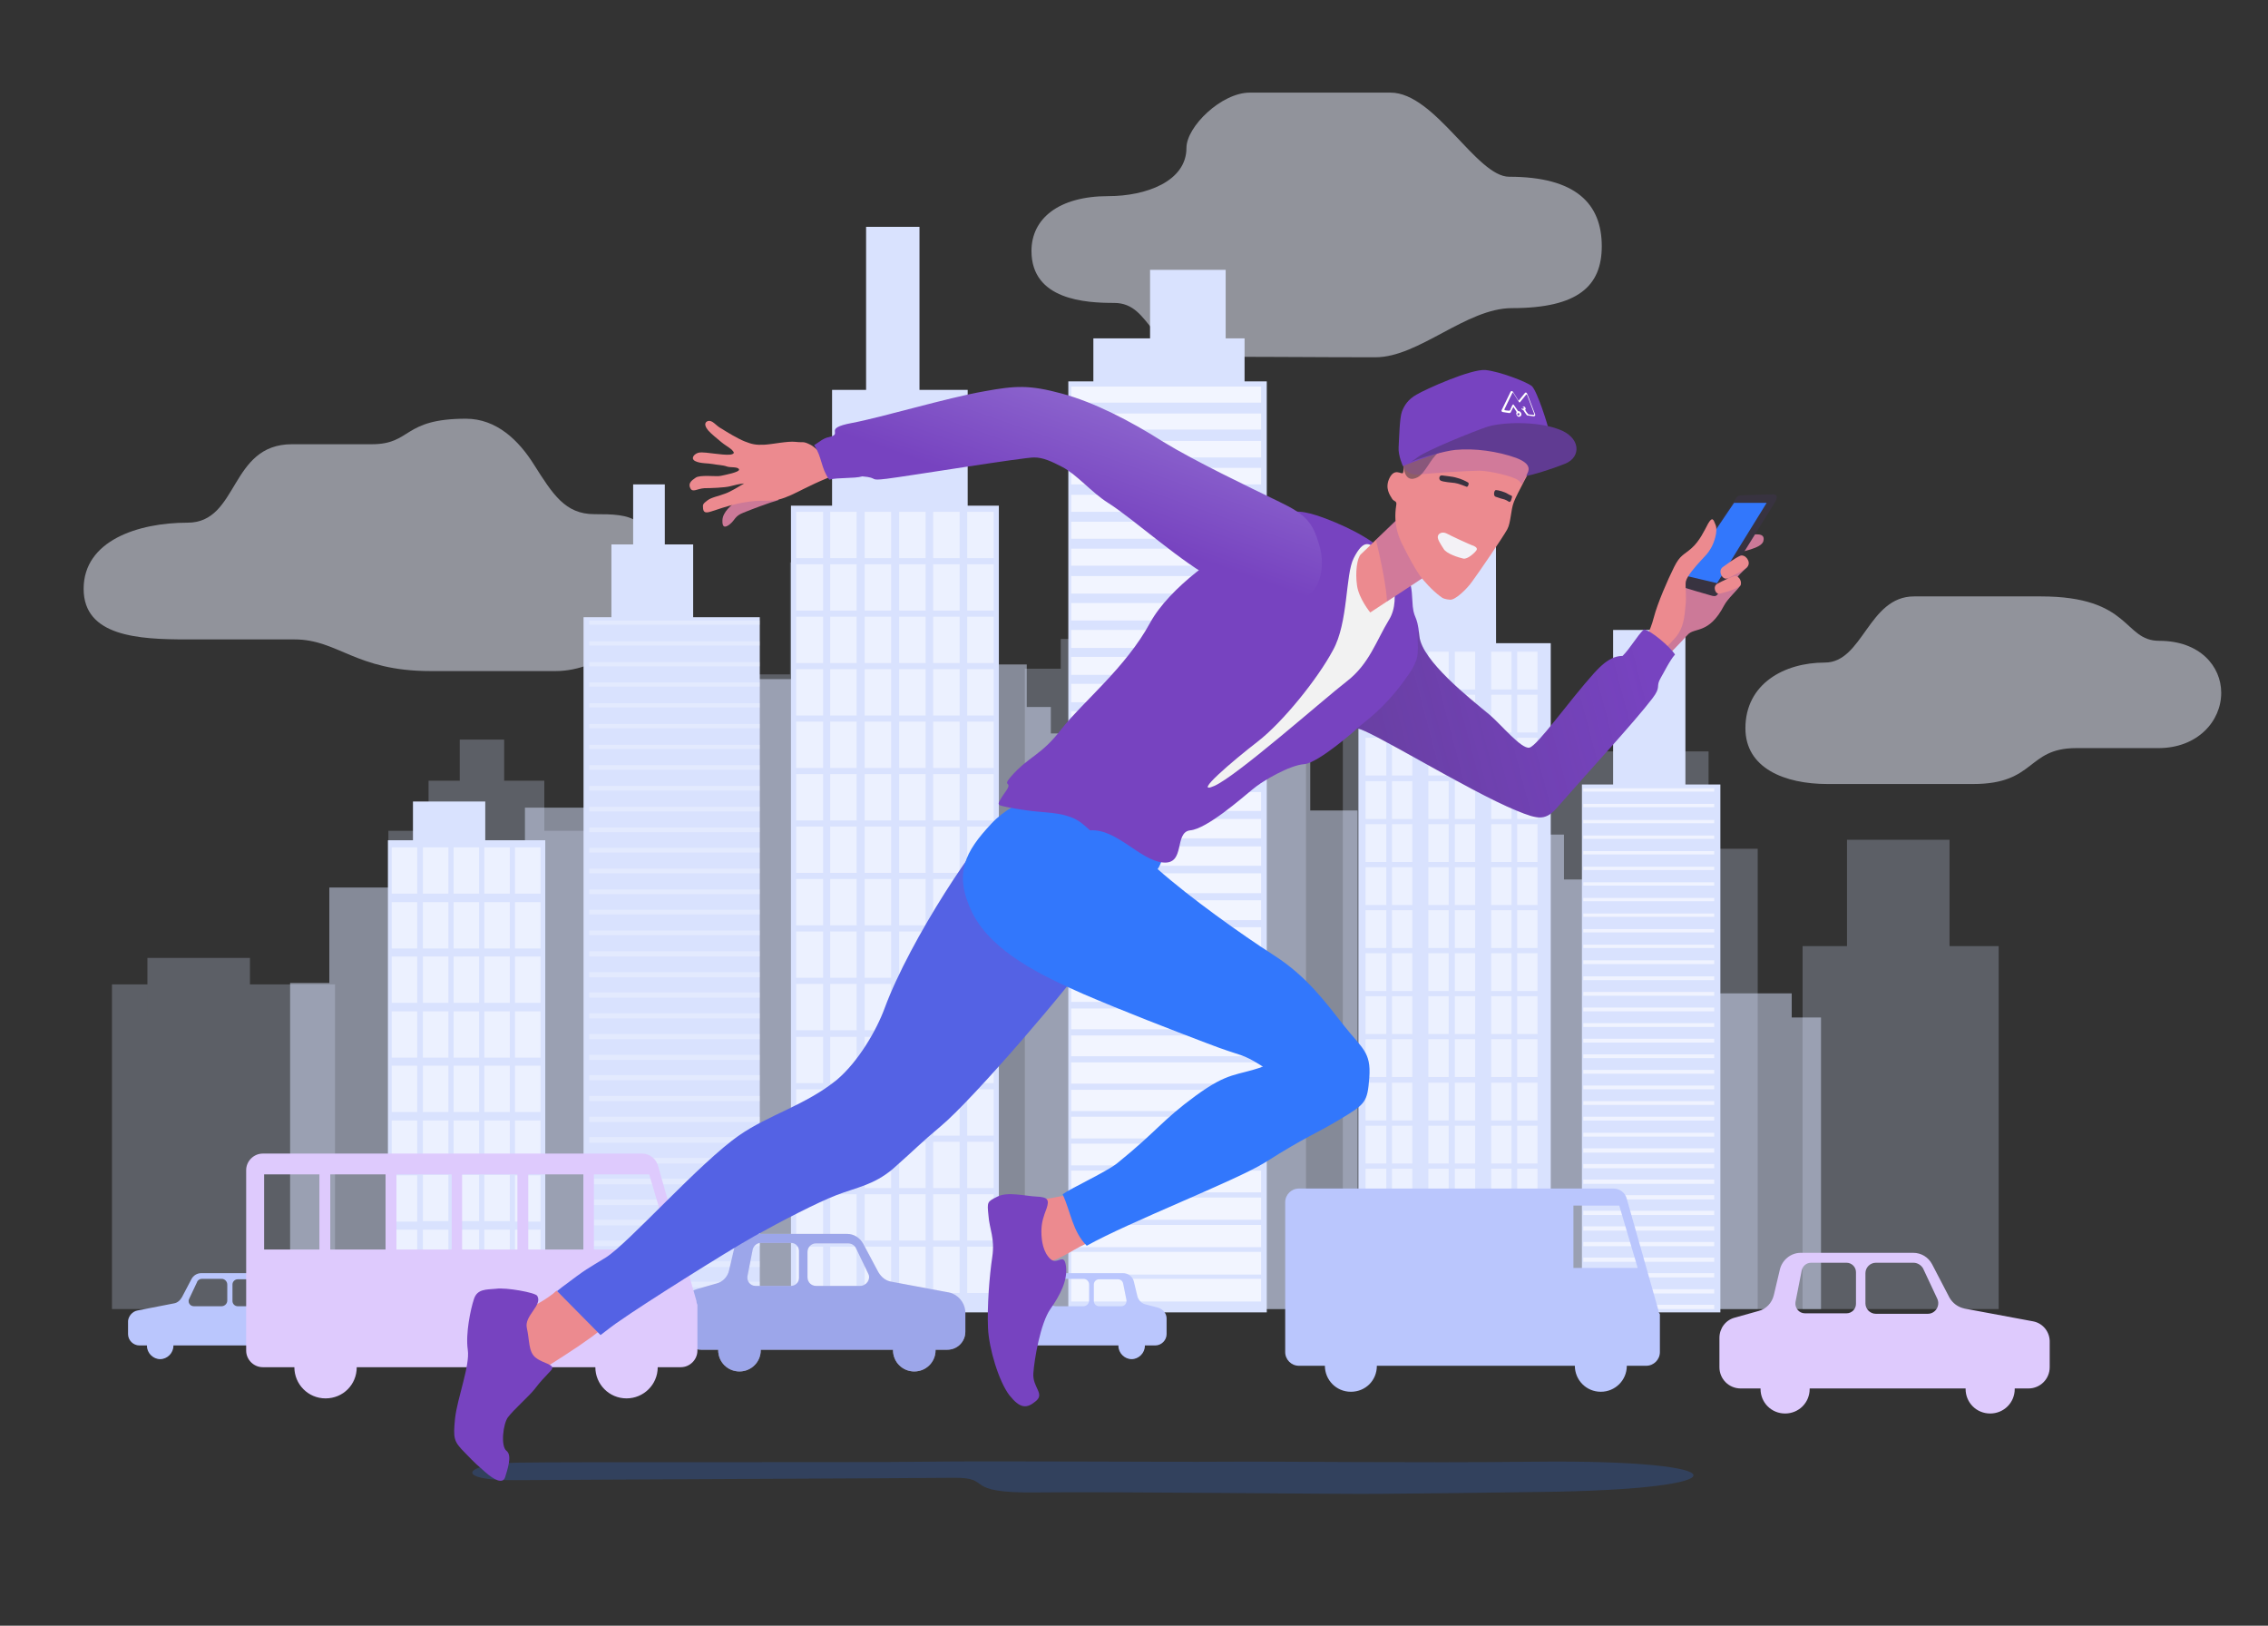 <?xml version="1.0" encoding="utf-8"?>
<!-- Generator: Adobe Illustrator 21.0.2, SVG Export Plug-In . SVG Version: 6.00 Build 0)  -->
<svg version="1.1" id="order_x5F_complited" xmlns="http://www.w3.org/2000/svg" xmlns:xlink="http://www.w3.org/1999/xlink"
	 x="0px" y="0px" width="480px" height="344px" viewBox="0 0 480 344" style="enable-background:new 0 0 480 344;"
	 xml:space="preserve">
<rect x="0" y="0" width="480" height="344" fill="#333333" stroke="none"/>
<style type="text/css">
	.st0{display:none;opacity:0.51;}
	.st1{display:inline;fill:#ECF0FE;}
	.st2{display:inline;}
	.st3{fill:#ECF0FE;}
	.st4{opacity:0.51;fill:#ECF0FE;enable-background:new    ;}
	.st5{opacity:0.25;}
	.st6{fill:#D8E2FE;}
	.st7{opacity:0.5;}
	.st8{fill:#D9E2FE;}
	.st9{fill:#FFFFFF;}
	.st10{opacity:0.26;}
	.st11{opacity:0.66;}
	.st12{opacity:0.6;}
	.st13{fill:#BAC6FD;}
	.st14{fill:#F2F2F2;}
	.st15{opacity:0.31;fill:#7743C0;enable-background:new    ;}
	.st16{opacity:0.31;fill:#3277FC;enable-background:new    ;}
	.st17{fill:#DECAFD;}
	.st18{opacity:0.21;fill:#3277FC;enable-background:new    ;}
	.st19{display:none;fill:#383340;}
	.st20{fill:#EC8A8F;}
	.st21{fill:#7743C0;}
	.st22{fill:#5462E4;}
	.st23{fill:#3277FC;}
	.st24{fill:#CC7998;}
	.st25{fill:#383340;}
	.st26{clip-path:url(#SVGID_2_);fill:#7743C0;}
	.st27{opacity:0.45;clip-path:url(#SVGID_4_);fill:url(#SVGID_5_);enable-background:new    ;}
	.st28{clip-path:url(#SVGID_7_);fill:#EC8A8F;}
	.st29{opacity:0.23;clip-path:url(#SVGID_9_);fill:#7743C0;enable-background:new    ;}
	.st30{fill:#8F5D66;}
	.st31{opacity:0.23;fill:#7743C0;enable-background:new    ;}
	.st32{fill:#603B92;}
	.st33{fill:#F3F1F6;}
	.st34{fill:url(#SVGID_10_);}
</style>
<g id="clouds">
	<g class="st0">
		<path class="st1" d="M6.1,139.2c6.9-8,19.7-3.9,23.9-15.6c4.4-12.3-8.4-17,5-29.6c10.2-9.6,87.7-21.2,88.8-2.8
			c0.5,9-18.4,6.5-13.9,18.8c3.8,10.4,23.1,4.4,27.7,13.7c0.9,1.7-0.1,3.8-1.9,4.4c-3.5,1.2-6.7,2.7-9.8,4.6
			c-2.4,1.5-1.9,5.2,0.8,5.9c0.1,0,0.2,0.1,0.2,0.1c11,0.2,22.9,10.6,3.2,12.7C107.3,153.7-17.7,166.4,6.1,139.2z"/>
		<g class="st2">
			<path class="st3" d="M7.1,140.2c6.1-6.4,16.7-4.8,22.1-12.1c2.2-3,3.3-6.8,3.2-10.5s-1.8-7.1-2.2-10.8
				c-1.5-15,21.2-18.3,31.5-20.3c14.7-2.9,30.2-4.8,45.2-3.1c4.4,0.5,10.9,1.2,14,4.8c5.1,5.8-4.9,8.7-8.5,11
				c-4.9,3.1-6.3,8.7-2.8,13.6c4.2,5.8,12.8,5.4,19.1,6.9c2,0.5,4,1.1,5.6,2.4c3.9,3.2-1.8,5.5-4.5,6.7c-3.1,1.5-8.2,3.5-6.9,7.9
				c1.9,6.3,13,2,15.8,8.2c2.1,4.8-11.6,5.2-15.2,5.5c-5.1,0.5-10.3,1-15.4,1.4c-14.2,1.2-28.4,2.2-42.6,2.7
				c-15.3,0.5-31,1-46.1-1.6C12.7,151.9-0.3,149,7.1,140.2c1.2-1.5-0.9-3.6-2.1-2.1c-16.5,19.4,32.5,19.6,40.8,19.7
				c28,0.3,56.2-1.9,84-5c4.1-0.5,15.1-2.1,11.9-8.9c-1.2-2.5-4.1-4.1-6.4-5.1c-1.6-0.7-3.2-1.2-4.9-1.5c-0.2,0-2.2-0.2-2.3-0.3
				c-4.3-3.4,5.4-6.6,6.5-7c7.8-3.1,4.8-9.9-1.9-12.4c-5.6-2.1-25.2-1.9-21.6-12.6c2-6,11.9-5.1,14.1-11.4c1.5-4.2-1.5-8-5-9.9
				c-5.2-2.8-11.6-3.4-17.3-3.7c-8.3-0.5-16.7,0.1-24.9,1c-9,1-17.9,2.5-26.7,4.8c-5.5,1.4-11.9,3-16.4,6.5
				c-3.5,2.8-6.8,7.2-7.3,11.8c-0.5,4.6,2.1,8.8,2.2,13.4c0.5,15.1-16.6,12.3-24.4,20.5C3.7,139.5,5.8,141.6,7.1,140.2z"/>
		</g>
	</g>
	<g class="st0">
		<path class="st1" d="M473.2,146.8c-4.6-6.3-15-2.1-18.2-7.7c-4.5-7.8,3.7-12.6-7-19.6c-8.1-5.3-62.5-3.8-60.9,8.8
			c0.7,6.2,13.4,2.2,11.8,11.2c-1.3,7.5-15.2,5.8-17.3,12.7c-0.4,1.3,0.5,2.6,1.8,2.8c2.5,0.4,4.9,1,7.3,1.9
			c1.8,0.7,1.9,3.3,0.1,4.1c-0.1,0-0.1,0.1-0.2,0.1c-4.8,0.9-9.3,4.7-8.4,7.1c0.6,1.8,6.1,1.9,7.8,2c11.8,0.2,82.6,1.1,85-16.5
			C475.3,151.6,474.7,148.8,473.2,146.8z"/>
		<g class="st2">
			<path class="st3" d="M474.3,145.7c-1.7-2-3.8-3.2-6.3-3.9c-3.2-0.8-7.3-0.3-10.2-2.1c-5.5-3.5-0.8-12.2-4.1-17.1
				c-4.8-7.2-14.8-7.3-22.5-7.5c-10.9-0.4-22.3,0.2-32.9,3c-4.7,1.2-14.6,4.4-12.5,11.2c1.3,4,5.9,3.9,9.1,5.4
				c4,1.8,2.7,6.1-0.6,8.1c-2.6,1.5-5.7,2.1-8.4,3.4c-3,1.4-8.4,5.5-4.8,9.1c1.8,1.8,10.3,1.4,7.1,4.9c-0.8,0.9-3.1,1.4-4,2.1
				c-1.1,0.8-2.2,1.8-2.8,3c-3.8,7.6,11.7,6.3,15.9,6.3c10.3,0,20.6-0.2,30.9-1c10.5-0.7,59.4-3.3,46.5-24.7c-1-1.6-3.6-0.1-2.6,1.5
				c10.4,17.1-34.6,19.5-42.8,20.1c-9.3,0.7-18.6,1-28,1c-3.1,0-6.1,0-9.2,0c-1.2,0-2.4,0-3.5-0.1c-1.9-0.1-3.6,0.2-3.9-1.6
				c-0.5-2.6,4.1-3.5,5.8-4.3c2.5-1.2,4.7-3.9,2-6.5c-2.1-1.9-10.6-2.1-7.4-6.1c1.5-1.9,5.7-2.5,7.9-3.3c3.4-1.3,6.8-3.2,7.5-7.1
				c0.7-3.4-0.8-6-3.9-7.5c-2.5-1.2-9.6-1.6-7.4-5.9c1.4-2.7,5.9-4,8.5-4.8c9.2-2.8,19.2-3.4,28.8-3.4c7.6,0,25.3-1.1,26.1,10
				c0.4,4.8-1.4,9.9,2.9,13.6c4.9,4.2,12.5,1,17,6.3C473.4,149.3,475.5,147.2,474.3,145.7z"/>
		</g>
	</g>
	<path class="st4" d="M369.4,154.1c0-9.4,8.2-13.9,16.8-13.9c8.1,0,9.2-14,18.9-14c8,0,19,0,26.8,0c19.3,0,17.4,9.4,25.1,9.4
		c8.6,0,13.1,5.4,13.1,11c0,6-5,11.7-13.3,11.7c-8,0-8.4,0-17.4,0c-10.5,0-8.5,7.6-21.8,7.6c-12.1,0-21.4,0-30.8,0
		C377.6,165.9,369.4,162.5,369.4,154.1z"/>
	<path class="st4" d="M98.6,88.6c-13.5,0-11.4,5.4-19.9,5.4c-9.9,0-7.3,0-16.9,0c-13.3,0-11.2,16.6-22.1,16.6c-10.5,0-22,3.8-22,14
		c0,10.1,11.7,10.7,21.8,10.7c9,0,14.9,0,22.8,0c9.3,0,12.9,6.7,28.8,6.7c14.1,0,17.7,0,26.5,0c9.6,0,20.7-8.1,20.7-20.7
		c0-12.3-4.8-12.5-12.5-12.5c-6.2,0-8.8-4.2-12.8-10.5C109.8,93.2,105.1,88.6,98.6,88.6z"/>
	<path class="st4" d="M234.6,41.5c7.9,0,16.5-3.1,16.5-10.2c0-4.5,7.4-11.7,13.4-11.7s21.1,0,29.8,0c9.4,0,18.2,17.8,25.1,17.8
		c14.1,0,19.6,5.7,19.6,14.7c0,8.4-5,13.1-19,13.1c-9.7,0-19.7,10.4-28.9,10.4c-13.5,0-17.2-0.1-35.4-0.1
		c-12.8,0-11.7-11.4-19.9-11.4c-6,0-17.5-0.6-17.5-11C218.3,46.3,224,41.5,234.6,41.5z"/>
</g>
<g id="city">
	<g class="st5">
		<rect x="23.7" y="208.3" class="st6" width="47.2" height="68.7"/>
		<rect x="82.2" y="175.8" class="st6" width="52.9" height="101.2"/>
		<rect x="144.5" y="159.6" class="st6" width="62.3" height="117.4"/>
		<rect x="156.8" y="142.7" class="st6" width="40.6" height="69.3"/>
		<rect x="167.2" y="119" class="st6" width="16" height="38.7"/>
		<rect x="90.7" y="165.2" class="st6" width="24.5" height="35.6"/>
		<rect x="97.3" y="156.5" class="st6" width="9.4" height="12.5"/>
		<rect x="216.9" y="141.5" class="st6" width="59.5" height="135.5"/>
		<rect x="230.8" y="125.2" class="st6" width="22.7" height="42.5"/>
		<rect x="284.2" y="128.6" class="st6" width="22.7" height="148.4"/>
		<rect x="224.5" y="135.2" class="st6" width="45.3" height="26.2"/>
		<rect x="322.9" y="159" class="st6" width="38.7" height="118"/>
		<rect x="314.4" y="179.6" class="st6" width="57.6" height="97.4"/>
		<rect x="381.5" y="200.2" class="st6" width="41.5" height="76.8"/>
		<rect x="390.9" y="177.7" class="st6" width="21.7" height="38.1"/>
		<rect x="31.2" y="202.7" class="st6" width="21.7" height="12.5"/>
	</g>
	<g class="st7">
		<rect x="347.1" y="215.3" class="st6" width="38.3" height="61.7"/>
		<rect x="294.9" y="186.1" class="st6" width="42.9" height="90.9"/>
		<rect x="236.7" y="171.5" class="st6" width="50.6" height="105.5"/>
		<rect x="244.4" y="156.4" class="st6" width="32.9" height="62.3"/>
		<rect x="255.9" y="135" class="st6" width="13" height="34.8"/>
		<rect x="311.1" y="176.6" class="st6" width="19.9" height="32"/>
		<rect x="317.9" y="168.7" class="st6" width="7.7" height="11.2"/>
		<rect x="180.3" y="155.2" class="st6" width="48.3" height="121.8"/>
		<rect x="198.9" y="140.6" class="st6" width="18.4" height="38.2"/>
		<rect x="155.6" y="143.7" class="st6" width="18.4" height="133.3"/>
		<rect x="185.6" y="149.6" class="st6" width="36.8" height="23.6"/>
		<rect x="111.1" y="170.9" class="st6" width="31.4" height="106.1"/>
		<rect x="102.7" y="189.4" class="st6" width="46.7" height="87.6"/>
		<rect x="61.4" y="208" class="st6" width="33.7" height="69"/>
		<rect x="69.7" y="187.8" class="st6" width="17.6" height="34.2"/>
		<rect x="361.6" y="210.2" class="st6" width="17.6" height="11.2"/>
	</g>
	<g>
		<g>
			<g>
				<rect x="82.1" y="177.8" class="st8" width="33.3" height="99.9"/>
			</g>
			<rect x="123.5" y="130.6" class="st8" width="37.3" height="147.1"/>
			<rect x="167.4" y="107" class="st8" width="44" height="170.7"/>
			<rect x="176.1" y="82.5" class="st8" width="28.7" height="100.8"/>
			<rect x="183.3" y="48" class="st8" width="11.3" height="56.3"/>
			<rect x="129.4" y="115.2" class="st8" width="17.3" height="51.7"/>
			<rect x="134" y="102.5" class="st8" width="6.7" height="18.2"/>
			<rect x="226.1" y="80.7" class="st8" width="42" height="197"/>
			<rect x="243.4" y="57.1" class="st8" width="16" height="61.7"/>
			<rect x="231.4" y="71.6" class="st8" width="32" height="38.1"/>
			<polygon class="st8" points="316.8,277.7 297.5,277.7 297.3,112.5 316.6,112.5 			"/>
			<rect x="287.5" y="136.1" class="st8" width="40.7" height="141.6"/>
			<rect x="334.8" y="166" class="st8" width="29.3" height="111.7"/>
			<rect x="341.4" y="133.3" class="st8" width="15.3" height="55.4"/>
			<rect x="87.4" y="169.6" class="st8" width="15.3" height="18.2"/>
		</g>
	</g>
	<g class="st7">
		<path class="st9" d="M109,179.3v9.8h5.4v-9.8H109z M102.5,189.1h5.4v-9.8h-5.4V189.1z M82.9,179.3h5.4v9.8h-5.4V179.3z
			 M89.5,189.1h5.4v-9.8h-5.4V189.1z M96,189.1h5.4v-9.8H96V189.1z"/>
		<path class="st9" d="M109,190.9v9.8h5.4v-9.8H109z M102.5,200.7h5.4v-9.8h-5.4V200.7z M82.9,190.9h5.4v9.8h-5.4V190.9z
			 M89.5,200.7h5.4v-9.8h-5.4V200.7z M96,200.7h5.4v-9.8H96V200.7z"/>
		<path class="st9" d="M109,202.4v9.8h5.4v-9.8H109z M102.5,212.2h5.4v-9.8h-5.4V212.2z M82.9,202.4h5.4v9.8h-5.4V202.4z
			 M89.5,212.2h5.4v-9.8h-5.4V212.2z M96,212.2h5.4v-9.8H96V212.2z"/>
		<path class="st9" d="M109,214v9.8h5.4V214H109z M102.5,223.8h5.4V214h-5.4V223.8z M82.9,214h5.4v9.8h-5.4V214z M89.5,223.8h5.4
			V214h-5.4V223.8z M96,223.8h5.4V214H96V223.8z"/>
		<path class="st9" d="M109,225.5v9.8h5.4v-9.8H109z M102.5,235.3h5.4v-9.8h-5.4V235.3z M82.9,225.5h5.4v9.8h-5.4V225.5z
			 M89.5,235.3h5.4v-9.8h-5.4V235.3z M96,235.3h5.4v-9.8H96V235.3z"/>
		<path class="st9" d="M109,237.1v9.8h5.4v-9.8H109z M102.5,246.9h5.4v-9.8h-5.4V246.9z M82.9,237.1h5.4v9.8h-5.4V237.1z
			 M89.5,246.9h5.4v-9.8h-5.4V246.9z M96,246.9h5.4v-9.8H96V246.9z"/>
		<path class="st9" d="M109,248.7v9.8h5.4v-9.8H109z M102.5,258.4h5.4v-9.8h-5.4V258.4z M82.9,248.7h5.4v9.8h-5.4V248.7z
			 M89.5,258.4h5.4v-9.8h-5.4V258.4z M96,258.4h5.4v-9.8H96V258.4z"/>
		<path class="st9" d="M109,260.2v9.8h5.4v-9.8H109z M102.5,270h5.4v-9.8h-5.4V270z M82.9,260.2h5.4v9.8h-5.4V260.2z M89.5,270h5.4
			v-9.8h-5.4V270z M96,270h5.4v-9.8H96V270z"/>
		<path class="st9" d="M109,271.8v9.8h5.4v-9.8H109z M102.5,281.6h5.4v-9.8h-5.4V281.6z M82.9,271.8h5.4v9.8h-5.4V271.8z
			 M89.5,281.6h5.4v-9.8h-5.4V281.6z M96,281.6h5.4v-9.8H96V281.6z"/>
	</g>
	<g class="st10">
		<rect x="124.7" y="131.3" class="st9" width="36.1" height="0.9"/>
		<rect x="124.7" y="135.7" class="st9" width="36.1" height="0.9"/>
		<rect x="124.7" y="140.1" class="st9" width="36.1" height="0.9"/>
		<rect x="124.7" y="144.4" class="st9" width="36.1" height="0.9"/>
		<rect x="124.7" y="148.8" class="st9" width="36.1" height="0.9"/>
		<rect x="124.7" y="153.2" class="st9" width="36.1" height="0.9"/>
		<rect x="124.7" y="157.6" class="st9" width="36.1" height="0.9"/>
		<rect x="124.7" y="161.9" class="st9" width="36.1" height="1"/>
		<rect x="124.7" y="166.3" class="st9" width="36.1" height="1"/>
		<rect x="124.7" y="170.7" class="st9" width="36.1" height="1"/>
		<rect x="124.7" y="175.1" class="st9" width="36.1" height="1"/>
		<rect x="124.7" y="179.4" class="st9" width="36.1" height="1"/>
		<rect x="124.7" y="183.8" class="st9" width="36.1" height="1"/>
		<rect x="124.7" y="188.2" class="st9" width="36.1" height="1"/>
		<rect x="124.7" y="192.5" class="st9" width="36.1" height="1"/>
		<rect x="124.7" y="196.9" class="st9" width="36.1" height="1"/>
		<rect x="124.7" y="201.3" class="st9" width="36.1" height="1.1"/>
		<rect x="124.7" y="205.7" class="st9" width="36.1" height="1.1"/>
		<rect x="124.7" y="210" class="st9" width="36.1" height="1.1"/>
		<rect x="124.7" y="214.4" class="st9" width="36.1" height="1.1"/>
		<rect x="124.7" y="218.8" class="st9" width="36.1" height="1.1"/>
		<rect x="124.7" y="223.2" class="st9" width="36.1" height="1.1"/>
		<rect x="124.7" y="227.5" class="st9" width="36.1" height="1.1"/>
		<rect x="124.7" y="231.9" class="st9" width="36.1" height="1.1"/>
		<rect x="124.7" y="236.3" class="st9" width="36.1" height="1.1"/>
		<rect x="124.7" y="240.6" class="st9" width="36.1" height="1.2"/>
		<rect x="124.7" y="245" class="st9" width="36.1" height="1.2"/>
		<rect x="124.7" y="249.4" class="st9" width="36.1" height="1.2"/>
		<rect x="124.7" y="253.8" class="st9" width="36.1" height="1.2"/>
		<rect x="124.7" y="258.1" class="st9" width="36.1" height="1.2"/>
		<rect x="124.7" y="262.5" class="st9" width="36.1" height="1.2"/>
		<rect x="124.7" y="266.9" class="st9" width="36.1" height="1.2"/>
		<rect x="124.7" y="271.2" class="st9" width="36.1" height="1.2"/>
		<rect x="124.7" y="275.6" class="st9" width="36.1" height="1.2"/>
	</g>
	<g class="st11">
		<rect x="226.7" y="81.8" class="st9" width="40.2" height="3.4"/>
		<rect x="226.7" y="87.5" class="st9" width="40.2" height="3.4"/>
		<rect x="226.7" y="93.3" class="st9" width="40.2" height="3.5"/>
		<rect x="226.7" y="99" class="st9" width="40.2" height="3.5"/>
		<rect x="226.7" y="104.7" class="st9" width="40.2" height="3.6"/>
		<rect x="226.7" y="110.4" class="st9" width="40.2" height="3.6"/>
		<rect x="226.7" y="116.1" class="st9" width="40.2" height="3.6"/>
		<rect x="226.7" y="121.9" class="st9" width="40.2" height="3.7"/>
		<rect x="226.7" y="127.6" class="st9" width="40.2" height="3.7"/>
		<rect x="226.7" y="133.3" class="st9" width="40.2" height="3.8"/>
		<rect x="226.7" y="139" class="st9" width="40.2" height="3.8"/>
		<rect x="226.7" y="144.7" class="st9" width="40.2" height="3.9"/>
		<rect x="226.7" y="150.5" class="st9" width="40.2" height="3.9"/>
		<rect x="226.7" y="156.2" class="st9" width="40.2" height="4"/>
		<rect x="226.7" y="161.9" class="st9" width="40.2" height="4"/>
		<rect x="226.7" y="167.6" class="st9" width="40.2" height="4"/>
		<rect x="226.7" y="173.3" class="st9" width="40.2" height="4.1"/>
		<rect x="226.7" y="179.1" class="st9" width="40.2" height="4.1"/>
		<rect x="226.7" y="184.8" class="st9" width="40.2" height="4.2"/>
		<rect x="226.7" y="190.5" class="st9" width="40.2" height="4.2"/>
		<rect x="226.7" y="196.2" class="st9" width="40.2" height="4.3"/>
		<rect x="226.7" y="202" class="st9" width="40.2" height="4.3"/>
		<rect x="226.7" y="207.7" class="st9" width="40.2" height="4.3"/>
		<rect x="226.7" y="213.4" class="st9" width="40.2" height="4.4"/>
		<rect x="226.7" y="219.1" class="st9" width="40.2" height="4.4"/>
		<rect x="226.7" y="224.8" class="st9" width="40.2" height="4.5"/>
		<rect x="226.7" y="230.6" class="st9" width="40.2" height="4.5"/>
		<rect x="226.7" y="236.3" class="st9" width="40.2" height="4.6"/>
		<rect x="226.7" y="242" class="st9" width="40.2" height="4.6"/>
		<rect x="226.7" y="247.7" class="st9" width="40.2" height="4.6"/>
		<rect x="226.7" y="253.4" class="st9" width="40.2" height="4.7"/>
		<rect x="226.7" y="259.2" class="st9" width="40.2" height="4.7"/>
		<rect x="226.7" y="264.9" class="st9" width="40.2" height="4.8"/>
		<rect x="226.7" y="270.6" class="st9" width="40.2" height="4.8"/>
	</g>
	<g class="st12">
		<rect x="335.1" y="166.8" class="st9" width="27.7" height="0.7"/>
		<rect x="335.1" y="170.1" class="st9" width="27.7" height="0.7"/>
		<rect x="335.1" y="173.5" class="st9" width="27.7" height="0.7"/>
		<rect x="335.1" y="176.8" class="st9" width="27.7" height="0.7"/>
		<rect x="335.1" y="180.1" class="st9" width="27.7" height="0.7"/>
		<rect x="335.1" y="183.4" class="st9" width="27.7" height="0.7"/>
		<rect x="335.1" y="186.7" class="st9" width="27.7" height="0.7"/>
		<rect x="335.1" y="190" class="st9" width="27.7" height="0.7"/>
		<rect x="335.1" y="193.3" class="st9" width="27.7" height="0.7"/>
		<rect x="335.1" y="196.6" class="st9" width="27.7" height="0.7"/>
		<rect x="335.1" y="199.9" class="st9" width="27.7" height="0.7"/>
		<rect x="335.1" y="203.2" class="st9" width="27.7" height="0.8"/>
		<rect x="335.1" y="206.6" class="st9" width="27.7" height="0.8"/>
		<rect x="335.1" y="209.9" class="st9" width="27.7" height="0.8"/>
		<rect x="335.1" y="213.2" class="st9" width="27.7" height="0.8"/>
		<rect x="335.1" y="216.5" class="st9" width="27.7" height="0.8"/>
		<rect x="335.1" y="219.8" class="st9" width="27.7" height="0.8"/>
		<rect x="335.1" y="223.1" class="st9" width="27.7" height="0.8"/>
		<rect x="335.1" y="226.4" class="st9" width="27.7" height="0.8"/>
		<rect x="335.1" y="229.7" class="st9" width="27.7" height="0.8"/>
		<rect x="335.1" y="233" class="st9" width="27.7" height="0.8"/>
		<rect x="335.1" y="236.3" class="st9" width="27.7" height="0.8"/>
		<rect x="335.1" y="239.7" class="st9" width="27.7" height="0.8"/>
		<rect x="335.1" y="243" class="st9" width="27.7" height="0.9"/>
		<rect x="335.1" y="246.3" class="st9" width="27.7" height="0.9"/>
		<rect x="335.1" y="249.6" class="st9" width="27.7" height="0.9"/>
		<rect x="335.1" y="252.9" class="st9" width="27.7" height="0.9"/>
		<rect x="335.1" y="256.2" class="st9" width="27.7" height="0.9"/>
		<rect x="335.1" y="259.5" class="st9" width="27.7" height="0.9"/>
		<rect x="335.1" y="262.8" class="st9" width="27.7" height="0.9"/>
		<rect x="335.1" y="266.1" class="st9" width="27.7" height="0.9"/>
		<rect x="335.1" y="269.4" class="st9" width="27.7" height="0.9"/>
		<rect x="335.1" y="272.8" class="st9" width="27.7" height="0.9"/>
		<rect x="335.1" y="276.1" class="st9" width="27.7" height="0.9"/>
	</g>
	<g class="st7">
		<g>
			<rect x="168.5" y="108.3" class="st9" width="5.7" height="9.8"/>
			<rect x="175.7" y="108.3" class="st9" width="5.6" height="9.8"/>
			<rect x="183" y="108.3" class="st9" width="5.6" height="9.8"/>
			<rect x="190.3" y="108.3" class="st9" width="5.6" height="9.8"/>
			<rect x="197.5" y="108.3" class="st9" width="5.6" height="9.8"/>
			<rect x="204.7" y="108.3" class="st9" width="5.6" height="9.8"/>
		</g>
		<g>
			<rect x="168.5" y="119.4" class="st9" width="5.7" height="9.8"/>
			<rect x="175.7" y="119.4" class="st9" width="5.6" height="9.8"/>
			<rect x="183" y="119.4" class="st9" width="5.6" height="9.8"/>
			<rect x="190.3" y="119.4" class="st9" width="5.6" height="9.8"/>
			<rect x="197.5" y="119.4" class="st9" width="5.6" height="9.8"/>
			<rect x="204.7" y="119.4" class="st9" width="5.6" height="9.8"/>
		</g>
		<g>
			<rect x="168.5" y="130.5" class="st9" width="5.7" height="9.8"/>
			<rect x="175.7" y="130.5" class="st9" width="5.6" height="9.8"/>
			<rect x="183" y="130.5" class="st9" width="5.6" height="9.8"/>
			<rect x="190.3" y="130.5" class="st9" width="5.6" height="9.8"/>
			<rect x="197.5" y="130.5" class="st9" width="5.6" height="9.8"/>
			<rect x="204.7" y="130.5" class="st9" width="5.6" height="9.8"/>
		</g>
		<g>
			<rect x="168.5" y="141.6" class="st9" width="5.7" height="9.8"/>
			<rect x="175.7" y="141.6" class="st9" width="5.6" height="9.8"/>
			<rect x="183" y="141.6" class="st9" width="5.6" height="9.8"/>
			<rect x="190.3" y="141.6" class="st9" width="5.6" height="9.8"/>
			<rect x="197.5" y="141.6" class="st9" width="5.6" height="9.8"/>
			<rect x="204.7" y="141.6" class="st9" width="5.6" height="9.8"/>
		</g>
		<g>
			<rect x="168.5" y="152.7" class="st9" width="5.7" height="9.8"/>
			<rect x="175.7" y="152.7" class="st9" width="5.6" height="9.8"/>
			<rect x="183" y="152.7" class="st9" width="5.6" height="9.8"/>
			<rect x="190.3" y="152.7" class="st9" width="5.6" height="9.8"/>
			<rect x="197.5" y="152.7" class="st9" width="5.6" height="9.8"/>
			<rect x="204.7" y="152.7" class="st9" width="5.6" height="9.8"/>
		</g>
		<g>
			<rect x="168.5" y="163.8" class="st9" width="5.7" height="9.8"/>
			<rect x="175.7" y="163.8" class="st9" width="5.6" height="9.8"/>
			<rect x="183" y="163.8" class="st9" width="5.6" height="9.8"/>
			<rect x="190.3" y="163.8" class="st9" width="5.6" height="9.8"/>
			<rect x="197.5" y="163.8" class="st9" width="5.6" height="9.8"/>
			<rect x="204.7" y="163.8" class="st9" width="5.6" height="9.8"/>
		</g>
		<g>
			<rect x="168.5" y="174.9" class="st9" width="5.7" height="9.8"/>
			<rect x="175.7" y="174.9" class="st9" width="5.6" height="9.8"/>
			<rect x="183" y="174.9" class="st9" width="5.6" height="9.8"/>
			<rect x="190.3" y="174.9" class="st9" width="5.6" height="9.8"/>
			<rect x="197.5" y="174.9" class="st9" width="5.6" height="9.8"/>
			<rect x="204.7" y="174.9" class="st9" width="5.6" height="9.8"/>
		</g>
		<g>
			<rect x="168.5" y="186" class="st9" width="5.7" height="9.8"/>
			<rect x="175.7" y="186" class="st9" width="5.6" height="9.8"/>
			<rect x="183" y="186" class="st9" width="5.6" height="9.8"/>
			<rect x="190.3" y="186" class="st9" width="5.6" height="9.8"/>
			<rect x="197.5" y="186" class="st9" width="5.6" height="9.8"/>
			<rect x="204.7" y="186" class="st9" width="5.6" height="9.8"/>
		</g>
		<g>
			<rect x="168.5" y="197.1" class="st9" width="5.7" height="9.8"/>
			<rect x="175.7" y="197.1" class="st9" width="5.6" height="9.8"/>
			<rect x="183" y="197.1" class="st9" width="5.6" height="9.8"/>
			<rect x="190.3" y="197.1" class="st9" width="5.6" height="9.8"/>
			<rect x="197.5" y="197.1" class="st9" width="5.6" height="9.8"/>
			<rect x="204.7" y="197.1" class="st9" width="5.6" height="9.8"/>
		</g>
		<g>
			<rect x="168.5" y="208.2" class="st9" width="5.7" height="9.8"/>
			<rect x="175.7" y="208.2" class="st9" width="5.6" height="9.8"/>
			<rect x="183" y="208.2" class="st9" width="5.6" height="9.8"/>
			<rect x="190.3" y="208.2" class="st9" width="5.6" height="9.8"/>
			<rect x="197.5" y="208.2" class="st9" width="5.6" height="9.8"/>
			<rect x="204.7" y="208.2" class="st9" width="5.6" height="9.8"/>
		</g>
		<g>
			<rect x="168.5" y="219.4" class="st9" width="5.7" height="9.8"/>
			<rect x="175.7" y="219.4" class="st9" width="5.6" height="9.8"/>
			<rect x="183" y="219.4" class="st9" width="5.6" height="9.8"/>
			<rect x="190.3" y="219.4" class="st9" width="5.6" height="9.8"/>
			<rect x="197.5" y="219.4" class="st9" width="5.6" height="9.8"/>
			<rect x="204.7" y="219.4" class="st9" width="5.6" height="9.8"/>
		</g>
		<g>
			<rect x="168.5" y="230.5" class="st9" width="5.7" height="9.8"/>
			<rect x="175.7" y="230.5" class="st9" width="5.6" height="9.8"/>
			<rect x="183" y="230.5" class="st9" width="5.6" height="9.8"/>
			<rect x="190.3" y="230.5" class="st9" width="5.6" height="9.8"/>
			<rect x="197.5" y="230.5" class="st9" width="5.6" height="9.8"/>
			<rect x="204.7" y="230.5" class="st9" width="5.6" height="9.8"/>
		</g>
		<g>
			<rect x="168.5" y="241.6" class="st9" width="5.7" height="9.8"/>
			<rect x="175.7" y="241.6" class="st9" width="5.6" height="9.8"/>
			<rect x="183" y="241.6" class="st9" width="5.6" height="9.8"/>
			<rect x="190.3" y="241.6" class="st9" width="5.6" height="9.8"/>
			<rect x="197.5" y="241.6" class="st9" width="5.6" height="9.8"/>
			<rect x="204.7" y="241.6" class="st9" width="5.6" height="9.8"/>
		</g>
		<g>
			<rect x="168.5" y="252.7" class="st9" width="5.7" height="9.8"/>
			<rect x="175.7" y="252.7" class="st9" width="5.6" height="9.8"/>
			<rect x="183" y="252.7" class="st9" width="5.6" height="9.8"/>
			<rect x="190.3" y="252.7" class="st9" width="5.6" height="9.8"/>
			<rect x="197.5" y="252.7" class="st9" width="5.6" height="9.8"/>
			<rect x="204.7" y="252.7" class="st9" width="5.6" height="9.8"/>
		</g>
		<g>
			<rect x="168.5" y="263.8" class="st9" width="5.7" height="9.8"/>
			<rect x="175.7" y="263.8" class="st9" width="5.6" height="9.8"/>
			<rect x="183" y="263.8" class="st9" width="5.6" height="9.8"/>
			<rect x="190.3" y="263.8" class="st9" width="5.6" height="9.8"/>
			<rect x="197.5" y="263.8" class="st9" width="5.6" height="9.8"/>
			<rect x="204.7" y="263.8" class="st9" width="5.6" height="9.8"/>
		</g>
	</g>
	<g class="st7">
		<g>
			<rect x="289" y="137.9" class="st9" width="4.4" height="8"/>
			<rect x="294.6" y="137.9" class="st9" width="4.3" height="8"/>
			<rect x="302.3" y="137.9" class="st9" width="4.3" height="8"/>
			<rect x="307.9" y="137.9" class="st9" width="4.3" height="8"/>
			<rect x="315.6" y="137.9" class="st9" width="4.3" height="8"/>
			<rect x="321.1" y="137.9" class="st9" width="4.3" height="8"/>
		</g>
		<g>
			<rect x="289" y="147" class="st9" width="4.4" height="8"/>
			<rect x="294.6" y="147" class="st9" width="4.3" height="8"/>
			<rect x="302.3" y="147" class="st9" width="4.3" height="8"/>
			<rect x="307.9" y="147" class="st9" width="4.3" height="8"/>
			<rect x="315.6" y="147" class="st9" width="4.3" height="8"/>
			<rect x="321.1" y="147" class="st9" width="4.3" height="8"/>
		</g>
		<g>
			<rect x="289" y="156.1" class="st9" width="4.4" height="8"/>
			<rect x="294.6" y="156.1" class="st9" width="4.3" height="8"/>
			<rect x="302.3" y="156.1" class="st9" width="4.3" height="8"/>
			<rect x="307.9" y="156.1" class="st9" width="4.3" height="8"/>
			<rect x="315.6" y="156.1" class="st9" width="4.3" height="8"/>
			<rect x="321.1" y="156.1" class="st9" width="4.3" height="8"/>
		</g>
		<g>
			<rect x="289" y="165.3" class="st9" width="4.4" height="8"/>
			<rect x="294.6" y="165.3" class="st9" width="4.3" height="8"/>
			<rect x="302.3" y="165.3" class="st9" width="4.3" height="8"/>
			<rect x="307.9" y="165.3" class="st9" width="4.3" height="8"/>
			<rect x="315.6" y="165.3" class="st9" width="4.3" height="8"/>
			<rect x="321.1" y="165.3" class="st9" width="4.3" height="8"/>
		</g>
		<g>
			<rect x="289" y="174.4" class="st9" width="4.4" height="8"/>
			<rect x="294.6" y="174.4" class="st9" width="4.3" height="8"/>
			<rect x="302.3" y="174.4" class="st9" width="4.3" height="8"/>
			<rect x="307.9" y="174.4" class="st9" width="4.3" height="8"/>
			<rect x="315.6" y="174.4" class="st9" width="4.3" height="8"/>
			<rect x="321.1" y="174.4" class="st9" width="4.3" height="8"/>
		</g>
		<g>
			<rect x="289" y="183.5" class="st9" width="4.4" height="8"/>
			<rect x="294.6" y="183.5" class="st9" width="4.3" height="8"/>
			<rect x="302.3" y="183.5" class="st9" width="4.3" height="8"/>
			<rect x="307.9" y="183.5" class="st9" width="4.3" height="8"/>
			<rect x="315.6" y="183.5" class="st9" width="4.3" height="8"/>
			<rect x="321.1" y="183.5" class="st9" width="4.3" height="8"/>
		</g>
		<g>
			<rect x="289" y="192.6" class="st9" width="4.4" height="8"/>
			<rect x="294.6" y="192.6" class="st9" width="4.3" height="8"/>
			<rect x="302.3" y="192.6" class="st9" width="4.3" height="8"/>
			<rect x="307.9" y="192.6" class="st9" width="4.3" height="8"/>
			<rect x="315.6" y="192.6" class="st9" width="4.3" height="8"/>
			<rect x="321.1" y="192.6" class="st9" width="4.3" height="8"/>
		</g>
		<g>
			<rect x="289" y="201.7" class="st9" width="4.4" height="8"/>
			<rect x="294.6" y="201.7" class="st9" width="4.3" height="8"/>
			<rect x="302.3" y="201.7" class="st9" width="4.3" height="8"/>
			<rect x="307.9" y="201.7" class="st9" width="4.3" height="8"/>
			<rect x="315.6" y="201.7" class="st9" width="4.3" height="8"/>
			<rect x="321.1" y="201.7" class="st9" width="4.3" height="8"/>
		</g>
		<g>
			<rect x="289" y="210.8" class="st9" width="4.4" height="8"/>
			<rect x="294.6" y="210.8" class="st9" width="4.3" height="8"/>
			<rect x="302.3" y="210.8" class="st9" width="4.3" height="8"/>
			<rect x="307.9" y="210.8" class="st9" width="4.3" height="8"/>
			<rect x="315.6" y="210.8" class="st9" width="4.3" height="8"/>
			<rect x="321.1" y="210.8" class="st9" width="4.3" height="8"/>
		</g>
		<g>
			<rect x="289" y="219.9" class="st9" width="4.4" height="8"/>
			<rect x="294.6" y="219.9" class="st9" width="4.3" height="8"/>
			<rect x="302.3" y="219.9" class="st9" width="4.3" height="8"/>
			<rect x="307.9" y="219.9" class="st9" width="4.3" height="8"/>
			<rect x="315.6" y="219.9" class="st9" width="4.3" height="8"/>
			<rect x="321.1" y="219.9" class="st9" width="4.3" height="8"/>
		</g>
		<g>
			<rect x="289" y="229.1" class="st9" width="4.4" height="8"/>
			<rect x="294.6" y="229.1" class="st9" width="4.3" height="8"/>
			<rect x="302.3" y="229.1" class="st9" width="4.3" height="8"/>
			<rect x="307.9" y="229.1" class="st9" width="4.3" height="8"/>
			<rect x="315.6" y="229.1" class="st9" width="4.3" height="8"/>
			<rect x="321.1" y="229.1" class="st9" width="4.3" height="8"/>
		</g>
		<g>
			<rect x="289" y="238.2" class="st9" width="4.4" height="8"/>
			<rect x="294.6" y="238.2" class="st9" width="4.3" height="8"/>
			<rect x="302.3" y="238.2" class="st9" width="4.3" height="8"/>
			<rect x="307.9" y="238.2" class="st9" width="4.3" height="8"/>
			<rect x="315.6" y="238.2" class="st9" width="4.3" height="8"/>
			<rect x="321.1" y="238.2" class="st9" width="4.3" height="8"/>
		</g>
		<g>
			<rect x="289" y="247.3" class="st9" width="4.4" height="8"/>
			<rect x="294.6" y="247.3" class="st9" width="4.3" height="8"/>
			<rect x="302.3" y="247.3" class="st9" width="4.3" height="8"/>
			<rect x="307.9" y="247.3" class="st9" width="4.3" height="8"/>
			<rect x="315.6" y="247.3" class="st9" width="4.3" height="8"/>
			<rect x="321.1" y="247.3" class="st9" width="4.3" height="8"/>
		</g>
		<g>
			<rect x="289" y="256.4" class="st9" width="4.4" height="8"/>
			<rect x="294.6" y="256.4" class="st9" width="4.3" height="8"/>
			<rect x="302.3" y="256.4" class="st9" width="4.3" height="8"/>
			<rect x="307.9" y="256.4" class="st9" width="4.3" height="8"/>
			<rect x="315.6" y="256.4" class="st9" width="4.3" height="8"/>
			<rect x="321.1" y="256.4" class="st9" width="4.3" height="8"/>
		</g>
		<g>
			<rect x="289" y="265.5" class="st9" width="4.4" height="8"/>
			<rect x="294.6" y="265.5" class="st9" width="4.3" height="8"/>
			<rect x="302.3" y="265.5" class="st9" width="4.3" height="8"/>
			<rect x="307.9" y="265.5" class="st9" width="4.3" height="8"/>
			<rect x="315.6" y="265.5" class="st9" width="4.3" height="8"/>
			<rect x="321.1" y="265.5" class="st9" width="4.3" height="8"/>
		</g>
	</g>
</g>
<g id="cars">
	<path class="st13" d="M29.1,277.3l7.7-1.5c0.7-0.1,1.3-0.6,1.7-1.3l2-3.8c0.4-0.8,1.2-1.3,2.1-1.3h12.7c1.1,0,2.1,0.8,2.3,1.9
		l0.7,2.9c0.2,0.9,0.9,1.6,1.7,1.8l2.7,0.7c1,0.3,1.8,1.2,1.8,2.3v3.3c0,1.3-1.1,2.4-2.4,2.4h-2.2c0,0,0,0,0,0.1
		c0,1.5-1.3,2.8-2.8,2.8s-2.8-1.3-2.8-2.8c0,0,0,0,0-0.1H36.7c0,0,0,0,0,0.1c0,1.5-1.3,2.8-2.8,2.8s-2.8-1.3-2.8-2.8c0,0,0,0,0-0.1
		h-1.6c-1.3,0-2.4-1.1-2.4-2.4v-2.8C27.2,278.5,28,277.5,29.1,277.3z M49.2,275.3c0,0.6,0.5,1.1,1.1,1.1H55c0.7,0,1.2-0.6,1.1-1.3
		l-0.7-3.5c-0.1-0.5-0.5-0.9-1.1-0.9h-4c-0.6,0-1.1,0.5-1.1,1.1V275.3z M41,276.4h5.9c0.6,0,1.2-0.5,1.2-1.2v-3.4
		c0-0.6-0.5-1.2-1.2-1.2h-4.2c-0.4,0-0.9,0.3-1,0.7l-1.6,3.4C39.6,275.5,40.2,276.4,41,276.4z"/>
	<path class="st14" d="M200.9,273.5l-12.3-2.3c-1.2-0.2-2.1-1-2.7-2l-3.2-6c-0.7-1.3-2-2.1-3.4-2.1h-20.2c-1.8,0-3.3,1.2-3.7,3
		l-1.1,4.7c-0.3,1.4-1.4,2.5-2.7,2.8l-4.2,1.2c-1.7,0.5-2.8,2-2.8,3.7v5.3c0,2.1,1.7,3.8,3.8,3.8h3.6v0.1c0,2.5,2,4.5,4.5,4.5
		s4.5-2,4.5-4.5v-0.1h28v0.1c0,2.5,2,4.5,4.5,4.5s4.5-2,4.5-4.5v-0.1h2.5c2.1,0,3.8-1.7,3.8-3.8v-4.4
		C204.1,275.5,202.7,273.9,200.9,273.5z M169.1,270.4c0,1-0.8,1.7-1.7,1.7h-7.5c-1.1,0-1.9-1-1.7-2.1l1.1-5.6
		c0.2-0.8,0.9-1.4,1.7-1.4h6.4c1,0,1.7,0.8,1.7,1.7V270.4z M182,272.1h-9.3c-1,0-1.8-0.8-1.8-1.8v-5.4c0-1,0.8-1.8,1.8-1.8h6.8
		c0.7,0,1.4,0.4,1.7,1.1l2.6,5.4C184.3,270.7,183.4,272.1,182,272.1z"/>
	<path class="st15" d="M200.9,273.5l-12.3-2.3c-1.2-0.2-2.1-1-2.7-2l-3.2-6c-0.7-1.3-2-2.1-3.4-2.1h-20.2c-1.8,0-3.3,1.2-3.7,3
		l-1.1,4.7c-0.3,1.4-1.4,2.5-2.7,2.8l-4.2,1.2c-1.7,0.5-2.8,2-2.8,3.7v5.3c0,2.1,1.7,3.8,3.8,3.8h3.6v0.1c0,2.5,2,4.5,4.5,4.5
		s4.5-2,4.5-4.5v-0.1h28v0.1c0,2.5,2,4.5,4.5,4.5s4.5-2,4.5-4.5v-0.1h2.5c2.1,0,3.8-1.7,3.8-3.8v-4.4
		C204.1,275.5,202.7,273.9,200.9,273.5z M169.1,270.4c0,1-0.8,1.7-1.7,1.7h-7.5c-1.1,0-1.9-1-1.7-2.1l1.1-5.6
		c0.2-0.8,0.9-1.4,1.7-1.4h6.4c1,0,1.7,0.8,1.7,1.7V270.4z M182,272.1h-9.3c-1,0-1.8-0.8-1.8-1.8v-5.4c0-1,0.8-1.8,1.8-1.8h6.8
		c0.7,0,1.4,0.4,1.7,1.1l2.6,5.4C184.3,270.7,183.4,272.1,182,272.1z"/>
	<path class="st16" d="M200.9,273.5l-12.3-2.3c-1.2-0.2-2.1-1-2.7-2l-3.2-6c-0.7-1.3-2-2.1-3.4-2.1h-20.2c-1.8,0-3.3,1.2-3.7,3
		l-1.1,4.7c-0.3,1.4-1.4,2.5-2.7,2.8l-4.2,1.2c-1.7,0.5-2.8,2-2.8,3.7v5.3c0,2.1,1.7,3.8,3.8,3.8h3.6v0.1c0,2.5,2,4.5,4.5,4.5
		s4.5-2,4.5-4.5v-0.1h28v0.1c0,2.5,2,4.5,4.5,4.5s4.5-2,4.5-4.5v-0.1h2.5c2.1,0,3.8-1.7,3.8-3.8v-4.4
		C204.1,275.5,202.7,273.9,200.9,273.5z M169.1,270.4c0,1-0.8,1.7-1.7,1.7h-7.5c-1.1,0-1.9-1-1.7-2.1l1.1-5.6
		c0.2-0.8,0.9-1.4,1.7-1.4h6.4c1,0,1.7,0.8,1.7,1.7V270.4z M182,272.1h-9.3c-1,0-1.8-0.8-1.8-1.8v-5.4c0-1,0.8-1.8,1.8-1.8h6.8
		c0.7,0,1.4,0.4,1.7,1.1l2.6,5.4C184.3,270.7,183.4,272.1,182,272.1z"/>
	<path class="st17" d="M147.4,275.3l-8.1-28.5c-0.4-1.6-1.8-2.7-3.4-2.7H55.6c-1.9,0-3.5,1.6-3.5,3.5v38.2c0,1.9,1.6,3.5,3.5,3.5
		h6.7l0,0c0,3.6,2.9,6.6,6.6,6.6s6.6-2.9,6.6-6.6l0,0H126l0,0c0,3.6,2.9,6.6,6.6,6.6c3.6,0,6.6-2.9,6.6-6.6l0,0h4.9
		c1.9,0,3.5-1.6,3.5-3.5v-9.7C147.5,275.9,147.4,275.6,147.4,275.3z M55.9,248.5h11.7v15.9H55.9V248.5z M81.6,264.4H69.9v-15.9h11.7
		V264.4z M95.6,264.4H83.9v-15.9h11.7V264.4z M109.5,264.4H97.8v-15.9h11.7V264.4z M123.5,264.4h-11.7v-15.9h11.7V264.4z
		 M125.7,264.4v-15.9h11.7l4.7,15.9H125.7z"/>
	<path class="st13" d="M351,277.3l-6.7-23.6c-0.3-1.3-1.5-2.2-2.8-2.2h-66.6c-1.6,0-2.9,1.3-2.9,2.9v31.7c0,1.6,1.3,2.9,2.9,2.9h5.5
		l0,0c0,3,2.4,5.5,5.5,5.5s5.5-2.4,5.5-5.5l0,0h41.9l0,0c0,3,2.4,5.5,5.5,5.5c3,0,5.5-2.4,5.5-5.5l0,0h4.1c1.6,0,2.9-1.3,2.9-2.9v-8
		C351.1,277.8,351,277.6,351,277.3z M333,268.3v-13.2h9.7l3.9,13.2H333z"/>
	<path class="st17" d="M430.3,279.6l-14.5-2.7c-1.4-0.3-2.5-1.1-3.2-2.3l-3.7-7.1c-0.8-1.5-2.3-2.4-4-2.4h-23.8
		c-2.1,0-3.9,1.5-4.4,3.5l-1.3,5.5c-0.4,1.6-1.6,2.9-3.2,3.3l-5,1.4c-2,0.5-3.3,2.3-3.3,4.3v6.2c0,2.5,2,4.5,4.5,4.5h4.2v0.1
		c0,2.9,2.3,5.2,5.2,5.2s5.2-2.3,5.2-5.2v-0.1h33v0.1c0,2.9,2.3,5.2,5.2,5.2s5.2-2.3,5.2-5.2v-0.1h2.9c2.5,0,4.5-2,4.5-4.5v-5.2
		C433.9,281.9,432.4,280,430.3,279.6z M392.8,275.9c0,1.1-0.9,2-2,2H382c-1.3,0-2.2-1.2-2-2.4l1.3-6.6c0.2-1,1-1.7,2-1.7h7.5
		c1.1,0,2,0.9,2,2V275.9z M408,278h-11c-1.2,0-2.2-1-2.2-2.2v-6.4c0-1.2,1-2.2,2.2-2.2h8c0.8,0,1.6,0.5,2,1.2l3,6.4
		C410.7,276.3,409.6,278,408,278z"/>
	<path class="st13" d="M211.5,277.3l7.7-1.5c0.7-0.1,1.3-0.6,1.7-1.3l2-3.8c0.4-0.8,1.2-1.3,2.1-1.3h12.7c1.1,0,2.1,0.8,2.3,1.9
		l0.7,2.9c0.2,0.9,0.9,1.6,1.7,1.8l2.7,0.7c1,0.3,1.8,1.2,1.8,2.3v3.3c0,1.3-1.1,2.4-2.4,2.4h-2.2c0,0,0,0,0,0.1
		c0,1.5-1.3,2.8-2.8,2.8s-2.8-1.3-2.8-2.8c0,0,0,0,0-0.1h-17.6c0,0,0,0,0,0.1c0,1.5-1.3,2.8-2.8,2.8s-2.8-1.3-2.8-2.8c0,0,0,0,0-0.1
		H212c-1.3,0-2.4-1.1-2.4-2.4v-2.8C209.5,278.5,210.4,277.5,211.5,277.3z M231.5,275.3c0,0.6,0.5,1.1,1.1,1.1h4.7
		c0.7,0,1.2-0.6,1.1-1.3l-0.7-3.5c-0.1-0.5-0.5-0.9-1.1-0.9h-4c-0.6,0-1.1,0.5-1.1,1.1V275.3z M223.4,276.4h5.9
		c0.6,0,1.2-0.5,1.2-1.2v-3.4c0-0.6-0.5-1.2-1.2-1.2H225c-0.4,0-0.9,0.3-1,0.7l-1.6,3.4C222,275.5,222.5,276.4,223.4,276.4z"/>
</g>
<g id="courier">
	<path class="st18" d="M109.5,313.2c11.6-0.1,83.6-0.4,92.3-0.5c8.7-0.1,1.3,3.3,17.6,3.1c16.3-0.2,64.3,0.4,72.3,0.3
		c11.2-0.1,20.2-0.2,34.1-0.4c44.2-0.5,43.1-6.9-1.1-6.4c-25,0.3-54.1-0.1-65.7,0s-49.3-0.2-63.1,0c-13.8,0.2-74.8,0-86.4,0.2
		C97.9,309.7,95.7,313.4,109.5,313.2z"/>
	<path class="st19" d="M186.2,308.8c1,1.8,4.6,5.3,5.9,6.6c1.3,1.4,1.8,2.1-2,2.3s-11.7,0.6-11.7,0.6s4.2-7.2,5.1-8.4
		C184.3,308.7,185.7,307.9,186.2,308.8z"/>
	<path class="st19" d="M111.9,302.2c0.9,1.8,4.2,5.6,5.4,7s1.7,2.2-2.2,2.1s-11.8-0.1-11.8-0.1s4.7-6.9,5.6-8.1
		C110,302,111.5,301.3,111.9,302.2z"/>
	<g>
		<path class="st20" d="M117.8,273.1c-3.6,3.4-13.4,7.2-13.4,7.2l5.6,12.4c0,0,12.9-7.7,17-11.2L117.8,273.1z"/>
		<path class="st21" d="M113.7,274.2c1.2,2-2.8,4.2-2.2,6.8c0.6,2.6,0.3,5.1,1.9,6.3c1.6,1.3,4.4,1.4,3.2,2.7
			c-1.5,1.6-2.3,2.4-3.5,4c-1.3,1.6-4.4,4.3-5.6,5.9c-1,1.3-1.6,6.1-0.3,7.1s0.1,4.2-0.3,5.6c-0.5,1.5-2.4,0.5-4.2-1.1
			c-1.8-1.6-1.9-1.6-4.3-4.1c-2.4-2.4-2.5-3-2.1-7.2c0.5-4.5,3.2-11.2,2.7-14.6s0.6-8.6,1.3-10.7c0.7-2.2,2.6-2,4.7-2.2
			C107.1,272.4,113.3,273.5,113.7,274.2z"/>
		<path class="st22" d="M199,238.4c7-5.8,28.1-30.5,32.1-36.6c4.1-6,5.6-12.5-1.5-20.1s-14.8-10.1-18.3-7.8
			c-3.6,2.3-18.7,24.8-24.1,39.5c-1.7,4.6-5.5,11.2-10.1,15.1c-6.5,5.3-14.6,7.5-20.6,11.7c-8.3,5.7-23.5,22.9-28.3,25.9
			c-4.2,2.6-3.6,2-9.3,6.3c-0.2,0.2-0.8,0.6-1,0.8l9.2,9.3c1.3-1,3.1-2.4,4.2-3.1c4.5-3.2,22.4-14.5,28.3-17.8s13.5-7.2,17.4-8.7
			c4.4-1.7,7.8-2.1,11.9-5.5C194,242.9,194.8,241.9,199,238.4z"/>
	</g>
	<g>
		<path class="st20" d="M229.8,263.2c-1.6-3.3-3.1-6.7-4.3-10.2c-2.7,0.3-4.5,1.2-6.9,0.3c0.8,4.6,1.3,9.2,1.8,13.9
			C223.8,267.1,226.6,264.6,229.8,263.2z"/>
		<path class="st21" d="M221.5,255.7c-0.6,1.6-1.1,2.9-1.1,4.9s0.4,4.4,1.9,5.8s2.9-1.5,3.3,1.5s-1.2,6.1-3.3,9.1
			s-3.4,10.6-3.6,13.6s2.5,4.3,0.5,5.9c-1.9,1.6-3.3,1.6-5.6-1.3c-2.2-2.9-4.3-9.8-4.5-14.2c-0.2-4.5,0.3-11,0.9-15
			s-0.6-5.9-0.8-8.8c-0.3-2.9-0.3-2.9,1.9-4c2.2-1.1,5.9-0.1,8.3,0C221.8,253.3,222.1,253.9,221.5,255.7z"/>
		<g>
			<path class="st23" d="M284.5,217.1c-3.8-4.8-7.8-10.4-14.8-14.9S251.9,190,245,183.9c1.5-2.1,1.2-5.5,3-7.4
				c-6.7-4.6-11-7.4-17.7-12.1c-7,3.2-15,4-20.5,9.9s-8.1,10.5-4,18.9c4.2,8.3,14.8,13.3,23.4,17.1c8.6,3.7,19,7.7,26.1,10.4
				c8.3,3.2,7,1.9,12,5c-5.6,2-7.2,1-14.3,6.2c-7.1,5.2-8.1,7.4-16.5,14.2c-2.2,1.8-9.8,5.3-11.6,6.6c1.7,3.7,2.1,7.9,5.1,10.9
				c8.9-5,31.6-13.8,37.7-17.6c9-5.7,10.3-5.8,15.8-9.1c5.5-3.3,5.9-3.6,6.3-8.9C290.2,222.6,288.3,221.9,284.5,217.1z"/>
		</g>
	</g>
	<g>
		<path class="st24" d="M373.2,114.5c0.5-1.9-1.9-1.4-2.9-1.3c-3.4,0.2-9.2,2.4-9.8,3c-1,1.2-5,3.1-5.9,4.6c-0.5,3.1-2.9,9.4-2,11.9
			v0.1l-0.3,6.6c0,0,3.3-3.3,4.8-5c1.5-1.8,4.5,0,7.8-6.3c0.8-1.5,2.8-3.2,3.5-4.3c0.1-0.2-1.1-0.3-1-1.1c0.1-0.6,1.4-1.8,2.3-2.6
			c1.2-1.1-3.4-2.2-2.1-3C368.3,116.7,372.8,116.1,373.2,114.5z"/>
		<path class="st25" d="M355.7,122.7c0.6-0.9,11.3-16.7,11.8-17.4c0.1-0.2,0.4-0.5,1.3-0.5c2.1-0.1,5.9-0.2,6.5-0.2
			c0.9,0,0.9,0.8,0.4,1.6s-11.6,18.7-12,19.3c-0.4,0.6-0.6,0.8-1.6,0.5s-4.9-1.4-5.8-1.7C355.5,124,355.1,123.6,355.7,122.7z"/>
		<polygon class="st23" points="367,106.4 373.9,106.4 363.4,123.4 356.6,121.8 		"/>
		<path class="st20" d="M364.6,120c1.1-0.8,2.6-1.9,3.7-2.4c1.1-0.4,2.3,1.3,1.6,2.2c-0.7,0.9-3.3,2.1-4.3,2.6
			C364.5,122.8,363.5,120.8,364.6,120z"/>
		<path class="st20" d="M363.5,123.5c1.1-0.6,2.6-1.3,3.6-1.6c1-0.2,1.8,1.5,1.1,2.1c-0.8,0.7-3.2,1.4-4.2,1.6
			C363,125.9,362.4,124,363.5,123.5z"/>
		<g>
			<path class="st20" d="M346.4,138.2c1.6-2.6,2.8-4.4,3.6-7.5c0.8-3.1,3-8.1,4.3-10.7s2-2.5,3.7-4s2.7-3.7,3.5-5.2
				c0.9-1.5,1.1-1,1.6,0.3s-0.3,3.7-1,4.9c-0.7,1.2-1.1,1.5-2.2,2.7c-1,1.1-2.8,3.1-3.1,4.3c-0.2,0.8,0.2,3.3-0.1,5.4
				c-0.2,1.9-0.3,4.4-2.1,6.5s-1.8,1.7-3.2,3.3C350,140,348.4,138.5,346.4,138.2z"/>
		</g>
		<g>
			<g>
				<defs>
					<path id="SVGID_1_" d="M211.5,169.6c-0.3,0.5-0.1,0.8,0.4,0.9c1.5,0.4,4.1,0.8,5.6,1c2.8,0.4,5.9,0.4,8.2,1.1
						c2.4,0.7,3.3,1.6,5,3.1c5.6-0.4,10.5,6.3,15.4,6.8s2.3-6.4,5.8-6.8c3.5-0.3,10.9-6.8,13.1-8.6c2.2-1.9,8-5.2,11-5.4
						c3-0.2,11.2-7.5,11.2-7.5c1.4-0.6,23.6,13.2,33.7,17.3c4.8,2,6.3,2.2,8.9-0.9c6.8-7.8,16-17.7,19.9-22.8c2-2.6,0.6-2.4,1.8-4.4
						c0.5-0.8,1.9-3.7,3-4.9c-1.1-1.7-5.2-5.2-6.6-5.3c-1.4,1.3-2.8,3.9-4.5,5.6c-2.2,0-4,1.4-6,3.6c-5.4,6-12,15.4-13.7,15.8
						s-6-4.9-8.5-7c-4.1-3.4-14.3-11.4-14.8-16.6s-1.3-3.1-1.5-7.7s-0.9-4.7-4.1-8.4c-3.2-3.7-8.5-6.6-14.3-8.8
						c-9.5-3.6-8.5,0.3-15.3,3.7c-6.9,3.3-17.7,10.9-21.8,18.4c-5.1,9.4-14.2,16.7-18.7,22.4c-4.4,5.8-6.9,5.7-10.8,10.2
						c-1.8,2.1,0.3,0.9-0.8,2.7C212.4,168.1,211.9,168.8,211.5,169.6z"/>
				</defs>
				<clipPath id="SVGID_2_">
					<use xlink:href="#SVGID_1_"  style="overflow:visible;"/>
				</clipPath>
				<path class="st26" d="M211.5,169.6c-0.3,0.5-0.1,0.8,0.4,0.9c1.5,0.4,4.1,0.8,5.6,1c2.8,0.4,5.9,0.4,8.2,1.1
					c2.4,0.7,3.3,1.6,5,3.1c5.6-0.4,10.5,6.3,15.4,6.8s2.3-6.4,5.8-6.8c3.5-0.3,10.9-6.8,13.1-8.6c2.2-1.9,8-5.2,11-5.4
					c3-0.2,11.2-7.5,11.2-7.5c1.4-0.6,23.6,13.2,33.7,17.3c4.8,2,6.3,2.2,8.9-0.9c6.8-7.8,16-17.7,19.9-22.8c2-2.6,0.6-2.4,1.8-4.4
					c0.5-0.8,1.9-3.7,3-4.9c-1.1-1.7-5.2-5.2-6.6-5.3c-1.4,1.3-2.8,3.9-4.5,5.6c-2.2,0-4,1.4-6,3.6c-5.4,6-12,15.4-13.7,15.8
					s-6-4.9-8.5-7c-4.1-3.4-14.3-11.4-14.8-16.6s-1.3-3.1-1.5-7.7s-0.9-4.7-4.1-8.4c-3.2-3.7-8.5-6.6-14.3-8.8
					c-9.5-3.6-8.5,0.3-15.3,3.7c-6.9,3.3-17.7,10.9-21.8,18.4c-5.1,9.4-14.2,16.7-18.7,22.4c-4.4,5.8-6.9,5.7-10.8,10.2
					c-1.8,2.1,0.3,0.9-0.8,2.7C212.4,168.1,211.9,168.8,211.5,169.6z"/>
			</g>
			<g>
				<defs>
					<path id="SVGID_3_" d="M211.5,169.6c-0.3,0.5-0.1,0.8,0.4,0.9c1.5,0.4,4.1,0.8,5.6,1c2.8,0.4,5.9,0.4,8.2,1.1
						c2.4,0.7,3.3,1.6,5,3.1c5.6-0.4,10.5,6.3,15.4,6.8s2.3-6.4,5.8-6.8c3.5-0.3,10.9-6.8,13.1-8.6c2.2-1.9,8-5.2,11-5.4
						c3-0.2,11.2-7.5,11.2-7.5c1.4-0.6,23.6,13.2,33.7,17.3c4.8,2,6.3,2.2,8.9-0.9c6.8-7.8,16-17.7,19.9-22.8c2-2.6,0.6-2.4,1.8-4.4
						c0.5-0.8,1.9-3.7,3-4.9c-1.1-1.7-5.2-5.2-6.6-5.3c-1.4,1.3-2.8,3.9-4.5,5.6c-2.2,0-4,1.4-6,3.6c-5.4,6-12,15.4-13.7,15.8
						s-6-4.9-8.5-7c-4.1-3.4-14.3-11.4-14.8-16.6s-1.3-3.1-1.5-7.7s-0.9-4.7-4.1-8.4c-3.2-3.7-8.5-6.6-14.3-8.8
						c-9.5-3.6-8.5,0.3-15.3,3.7c-6.9,3.3-17.7,10.9-21.8,18.4c-5.1,9.4-14.2,16.7-18.7,22.4c-4.4,5.8-6.9,5.7-10.8,10.2
						c-1.8,2.1,0.3,0.9-0.8,2.7C212.4,168.1,211.9,168.8,211.5,169.6z"/>
				</defs>
				<clipPath id="SVGID_4_">
					<use xlink:href="#SVGID_3_"  style="overflow:visible;"/>
				</clipPath>
				
					<linearGradient id="SVGID_5_" gradientUnits="userSpaceOnUse" x1="1023.936" y1="-517.884" x2="898.602" y2="-519.884" gradientTransform="matrix(-0.971 0.24 0.24 0.971 1347.082 436.752)">
					<stop  offset="0" style="stop-color:#383340"/>
					<stop  offset="1" style="stop-color:#383340;stop-opacity:0"/>
				</linearGradient>
				<path class="st27" d="M358.5,140.3L348,131c0,0-48-1.7-48,3.1c0.1,4.8,0.6,5.3-3,10.2c-4.4,5.9-7.9,8.2-9.9,9.9
					c-5.1,4.5,18.2,24.1,18.2,24.1l21.2,3.4L358.5,140.3z"/>
			</g>
		</g>
		<path class="st14" d="M286.5,118.1c-1.8,3.5-1.1,13.6-4.4,19.5c-3.2,6-10.6,15.2-15.9,19.3s-14,11.5-9.2,9.4s23.2-18.4,28-22.1
			s6.2-8.5,9-13.1s0-12-2.1-14.2C289.9,114.7,288.6,114,286.5,118.1z"/>
	</g>
	<g>
		<g>
			<g>
				<defs>
					<path id="SVGID_6_" d="M288,117.3c0.8-0.7,7.4-7.2,7.4-7.2l8.3,10.5l-13.7,9c0,0-2.4-2.9-2.8-5.7S287.2,118.1,288,117.3z"/>
				</defs>
				<clipPath id="SVGID_7_">
					<use xlink:href="#SVGID_6_"  style="overflow:visible;"/>
				</clipPath>
				<path class="st28" d="M288,117.3c0.8-0.8,7.4-7.1,7.4-7.1l8.3,10.4l-13.7,9c0,0-2.4-2.9-2.8-5.7S287.2,118.1,288,117.3z"/>
			</g>
			<g>
				<defs>
					<path id="SVGID_8_" d="M288,117.3c0.8-0.7,7.4-7.2,7.4-7.2l8.3,10.5l-13.7,9c0,0-2.4-2.9-2.8-5.7S287.2,118.1,288,117.3z"/>
				</defs>
				<clipPath id="SVGID_9_">
					<use xlink:href="#SVGID_8_"  style="overflow:visible;"/>
				</clipPath>
				<path class="st29" d="M291.2,114.2c0.6-2.1,4.6-5.6,4.6-4.2s0.5,3.7,1.1,5.2s6.4,7.9,7.7,8.8c1.3,0.9,1.7,1.3,3.8,2.4
					c2.1,1.2,2,5.2,0.9,4.9c-1.1-0.3-5.8-0.9-7.1-1.8c-1.3-0.9-3-2.4-4.2-1.2c-1.2,1.2-4,6-4.7,7.6c-0.7,1.5-0.1-4.2,0.2-7.5
					C293.9,125.1,291.2,114.2,291.2,114.2z"/>
			</g>
		</g>
		<g>
			<path class="st20" d="M320.8,87.5c-0.9-0.8-6.5-4.6-10.3-4.2s-8.7,3.4-10.1,5.3c-1.3,1.9-2.2,3.7-2.6,5.8c-0.3,1.6-0.4,2.3-0.5,3
				c-0.3,1.1-0.2,2.5-0.4,2.7c-0.4,0.3-1.7-1.1-2.8,1c-1.1,2.2,0.1,3.7,0.5,4.4s1.1,0.4,0.9,1.4c-0.7,4.4,0.7,7.2,1.7,9.1
				c0.9,1.8,2.3,4.4,3.3,5.8c0.7,1,2.6,3.1,4.2,4.3c0.7,0.6,1.2,0.7,2.2,0.8c1.1,0.1,3.6-2.3,4.7-3.9c1.2-1.6,6.6-9.5,7.4-11
				s0.7-4,1.4-5.8c0.7-1.8,3.9-7.6,3.9-7.6C325.8,94.9,324.5,91,320.8,87.5z"/>
			<path class="st30" d="M325.7,90.8c-0.2-0.7-1.1-1.2-1.1-1.2s0.5-1.1-2.5-3.2c-2.5-1.7-3.9-2.4-6.7-3.3c-3.6-1.1-6.6-1.5-10.2-0.5
				c-4.5,1.2-7.9,4.4-8.1,8.9c-0.1,3-1.3,11.6,2.9,9.5c1.6-0.8,2.8-4,4.4-5.2c2.2-1.7,4.6-2,7.3-1.9c1.7,0.1,3.3,0.5,4.9,0.2
				c1.3-0.3,3.1-2.4,4.2-2.3c2.4,0.2,3.4,5.2,3.2,7.3C325.4,96.5,326.5,93.2,325.7,90.8z"/>
			<g>
				<path class="st31" d="M296.9,98.6c0.5,0.6,1.2,2.1,3.6,1.8c2.3-0.3,10.6-0.8,12.6-0.8s7.4,1.2,8.3,2.1c0.3,0.2,0.7,0.8,0.7,0.8
					s0.5-1,1.2-2.2c0.8-1.5,0.8-1.7-0.1-3.7s-14.5-3.7-18-2.2C301.7,96,296.9,98.6,296.9,98.6z"/>
				<path class="st21" d="M296.9,98.6c0,0-1-2.2-0.9-3.9c0.1-1.6,0.2-6.3,0.7-7.6s1.3-2.6,3.1-3.6c1.8-1.1,11.6-5.5,14.6-5.2
					s8.7,2.5,9.8,3.4c1.1,1,3.4,8.2,3.6,9.4c0.2,1.2-0.2,6.7-0.2,6.7s-6.6-4.6-10.9-5C312.5,92.5,296.9,98.6,296.9,98.6z"/>
				<path class="st32" d="M300.1,96.7c1.9-1.4,11.4-5.3,14.7-6.4c3.2-1,10.4-1.2,15,0.5c4.8,1.7,4.9,5.9,1.5,7.3
					c-3.5,1.4-7.3,2.5-8.3,2.6c0.5-1,1.5-2.4-2.1-3.8c-3.9-1.4-8.8-2.1-12.9-1.7c-2.1,0.2-7.6,1.7-9.3,2.5
					C297.1,98.7,299.8,97,300.1,96.7z"/>
				<path class="st9" d="M322.3,86.1c0.1,0,0.2,0.1,0.2,0.2s-0.1,0.2-0.2,0.2s-0.2-0.1-0.2-0.2C322.2,86.2,322.2,86.1,322.3,86.1z
					 M321.4,87.4c0.1,0,0.2,0.2,0.2,0.3c0,0.1-0.1,0.2-0.3,0.2c-0.1,0-0.2-0.2-0.2-0.3C321.2,87.5,321.3,87.4,321.4,87.4z
					 M322.4,86.8c0.2,0.3,0.6,0.9,0.7,1l0.1,0.1l1.4,0.2c0.2,0,0.4-0.2,0.3-0.4c-0.6-1.5-1.1-3-1.7-4.4c-0.1-0.3-0.4-0.3-0.5-0.1
					l-1.3,1.6l-1.2-1.9c-0.1-0.2-0.4-0.2-0.5,0l-1.9,3.9c-0.1,0.2,0.1,0.4,0.3,0.4l1.3,0.2c0.1,0,0.2,0,0.3-0.1l0.6-1.2l0.7,1.1
					c-0.1,0.1-0.1,0.2-0.1,0.3c0,0.3,0.2,0.6,0.5,0.7c0.3,0,0.6-0.2,0.6-0.5s-0.2-0.6-0.5-0.7c-0.1,0-0.1,0-0.2,0l-0.9-1.3
					c0-0.1-0.2-0.2-0.3,0c-0.2,0.4-0.4,0.8-0.5,1.1c-0.1,0.1-0.2,0.1-0.3,0.1c-0.3,0-0.8-0.1-0.8-0.1c-0.1,0-0.1-0.1-0.1-0.2
					c0.6-1.2,1.1-2.3,1.7-3.5c0-0.1,0.1-0.1,0.1,0c0,0,0,0,0.1,0.1l1.2,1.9c0.1,0.1,0.1,0.1,0.2,0l1.3-1.6c0,0,0,0,0.1,0
					s0.1,0,0.1,0.1c0.5,1.3,1,2.6,1.5,4c0.1,0.1-0.1,0.2-0.1,0.2c-0.2,0-0.7-0.1-1-0.1c-0.1,0-0.1,0-0.2-0.1s-0.5-0.6-0.6-0.9
					c0-0.1,0.1-0.1,0.1-0.2c0-0.2-0.2-0.5-0.4-0.5c-0.2,0-0.4,0.1-0.4,0.4C321.9,86.5,322.1,86.7,322.4,86.8
					C322.3,86.8,322.4,86.8,322.4,86.8z"/>
			</g>
			<path class="st25" d="M305.2,100.6c0.5,0.1,2.2,0.2,3.1,0.5c0.9,0.2,2.1,0.8,2.4,1c0.3,0.1,0,1-0.3,0.9s-1.7-0.7-2.5-0.8
				c-0.8-0.1-2.4-0.2-3-0.5C304.4,101.4,304.6,100.5,305.2,100.6z"/>
			<path class="st25" d="M316.6,103.7c0.5,0,1.9,0.4,2.5,0.8s1,0.3,0.9,0.7c-0.1,0.3-0.2,1.1-0.6,1c-0.3-0.2-0.8-0.5-1.3-0.6
				s-1.2-0.4-1.6-0.5C316,104.9,316.2,103.7,316.6,103.7z"/>
			<path class="st33" d="M306.2,112.9c0.5,0.3,5,2.4,5.4,2.5s1.2,0.5,0.9,1c-0.3,0.5-1.9,2-2.8,1.8s-3.6-1-4.2-2.1
				c-0.7-1.1-1.3-2-1.2-2.6S305.2,112.4,306.2,112.9z"/>
		</g>
	</g>
	<g>
		<path class="st24" d="M164.8,105.8c-2.1,0.6-5.8,2-7.5,2.7c-1.8,0.7-1.7,1.5-2.8,2.4c-1.1,0.9-1.7,0.7-1.6-0.9s1.8-3.2,3.3-4.1
			s2.9-2.4,4.8-2.4C162.8,103.5,164.1,104.2,164.8,105.8z"/>
		<path class="st20" d="M176.7,97.3c-2.3-0.1-3.6-2.4-5.2-3.2s-1.4-0.4-3.1-0.6s-4.8,0.5-6.6,0.6c-1.8,0.1-2.7-0.1-4.2-0.7
			s-3.8-2-4.9-2.7c-1.2-0.6-1.9-1.9-2.9-1.6c-1,0.4-0.4,1.4,0.1,2c0.6,0.7,2,1.8,2.7,2.4s1.6,1.1,2.2,1.6c0.6,0.6,0.8,0.9-0.2,1.1
			c-1,0.1-2.3-0.1-3.3-0.2c-1.1-0.1-2.6-0.4-3.5-0.2c-1,0.3-1.7,1.3-0.6,1.8c1,0.5,2.7,0.4,3.7,0.6s2.1,0.2,2.9,0.5s2.3,0,2.6,0.6
			c0.3,0.6-3,1.2-3.9,1.4c-0.9,0.2-4.4-0.3-5.3,0.4c-0.9,0.6-1.6,1.2-1.1,2.2s1.4,0.1,3,0c1.1,0,4.3-0.1,5.4-0.4s2-0.5,3-0.6
			c-1,0.6-3,1.8-3.9,2.1c-1.5,0.6-3,0.8-3.9,1.5s-1,0.8-0.9,1.7s0.6,1,1.8,0.6s3.3-1.1,5-1.5c1.2-0.3,2.9-0.6,4.4-0.7
			s3.2,0.1,4.8-0.3c1.7-0.4,3.6-1.4,5.2-2.2c1.6-0.8,3.3-1.6,5-2.3c1.6-0.7,3.3-0.7,5-1C178.8,99.4,177.7,98.4,176.7,97.3z"/>
		
			<linearGradient id="SVGID_10_" gradientUnits="userSpaceOnUse" x1="225.714" y1="281.45" x2="233.707" y2="304.149" gradientTransform="matrix(1 0 0 -1 0 390)">
			<stop  offset="0" style="stop-color:#7743C0"/>
			<stop  offset="1" style="stop-color:#8B63CD"/>
		</linearGradient>
		<path class="st34" d="M270.8,106.2c5.6,2.7,7,4.3,8.4,9.1c1.5,4.8,0.2,11.7-5.8,11.6s-9.8-1.2-16.3-4.3
			c-6.5-3.1-17.2-12.8-22.6-16.2c-3.5-2.2-6.6-6-9.7-7.6c-2.3-1.2-4.1-2-5.9-2c-1.8-0.1-27.1,4-31.2,4.5s-1.5-0.2-5.2-0.5
			c-1.7,0.5-5.3,0.2-7,0.7c-1.8-2.5-1.5-4.8-3.2-7.3c1.1-0.7,2-1.5,3.1-1.7c3.3-0.7-1.5-1.8,4.9-3s20-5.3,28-6.7
			c6.6-1.2,9.5-1.4,16.5,0.5c6.7,1.8,14.5,5.8,21.4,10.2C253.1,97.7,264,102.9,270.8,106.2z"/>
	</g>
</g>
</svg>
